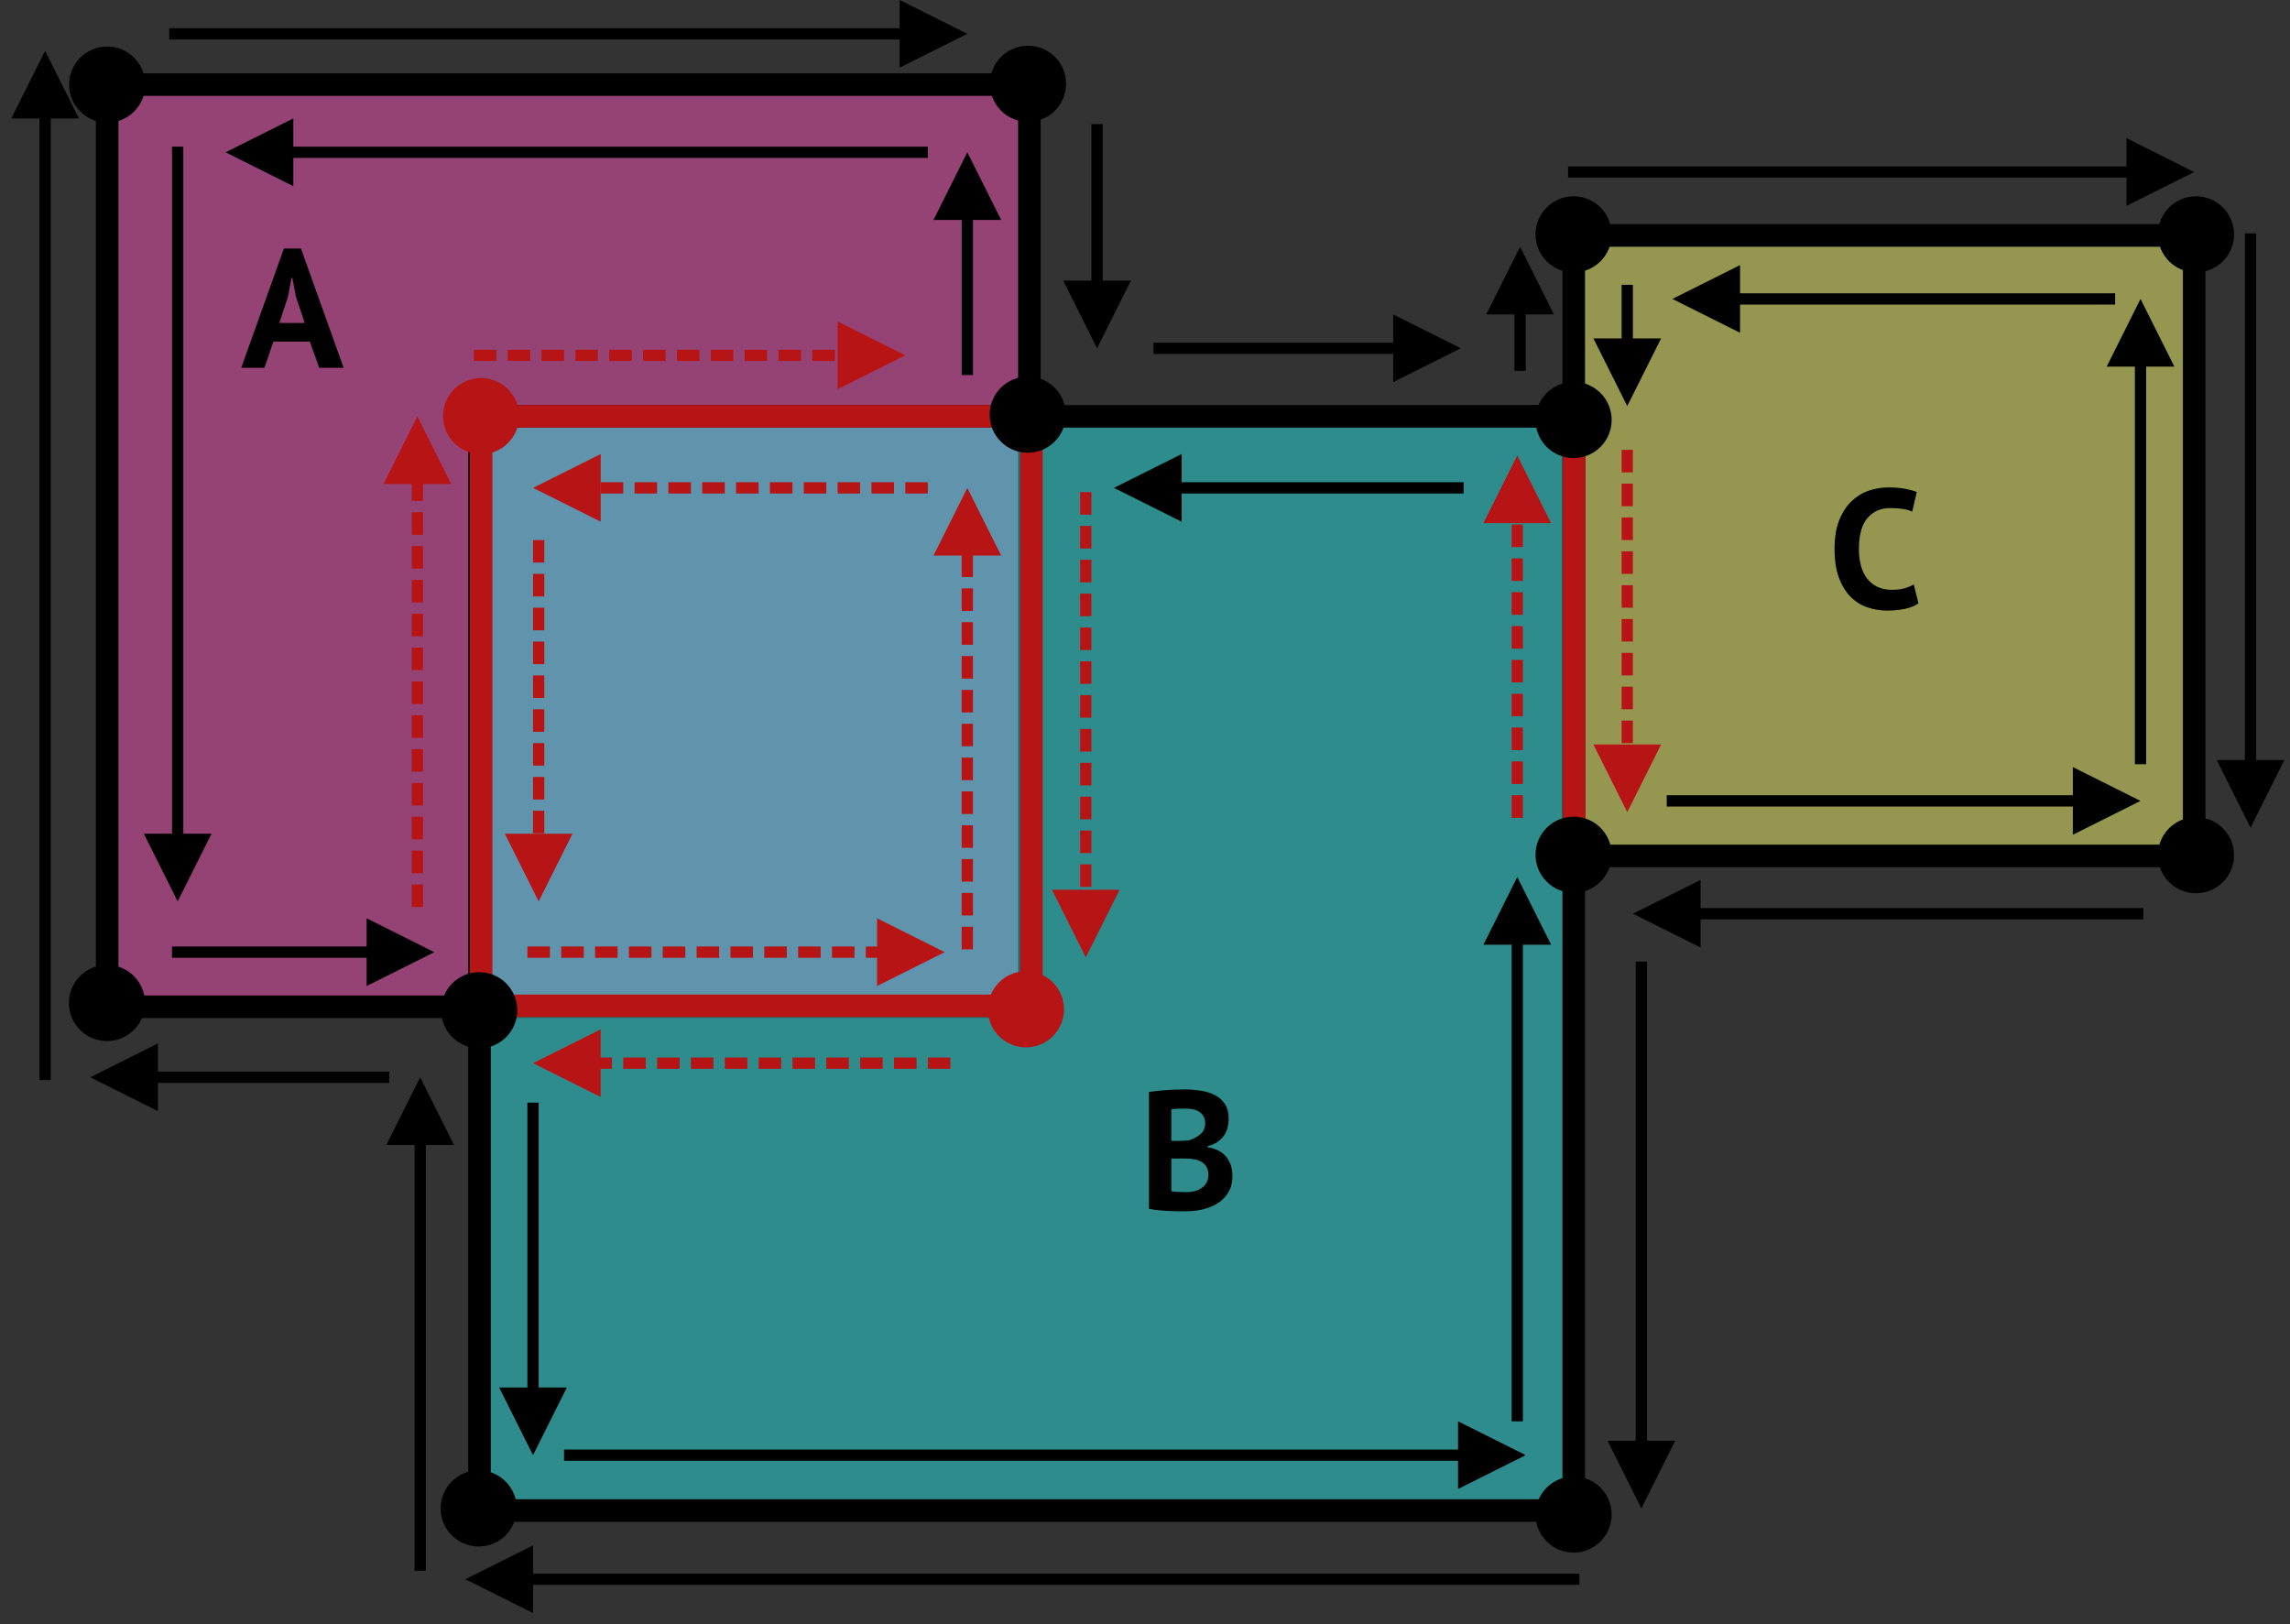 <?xml version="1.0" encoding="UTF-8" standalone="no"?>
<!DOCTYPE svg PUBLIC "-//W3C//DTD SVG 1.1//EN" "http://www.w3.org/Graphics/SVG/1.1/DTD/svg11.dtd">
<svg width="100%" height="100%" viewBox="0 0 812 576" version="1.1" xmlns="http://www.w3.org/2000/svg" xmlns:xlink="http://www.w3.org/1999/xlink" xml:space="preserve" xmlns:serif="http://www.serif.com/" style="fill-rule:evenodd;clip-rule:evenodd;stroke-linecap:square;stroke-linejoin:round;stroke-miterlimit:10;">
    <rect x="0" y="0" width="812" height="576" fill="#333333" stroke="none"/>
    <rect id="Geometric-Operations-2" serif:id="Geometric Operations 2" x="-2323" y="-1690" width="4299" height="2861" style="fill:none;"/>
    <g id="Geometric-Operations-21" serif:id="Geometric Operations 2">
        <rect x="38" y="30" width="327" height="327" style="fill:rgb(249,85,185);fill-opacity:0.5;stroke:black;stroke-width:8px;"/>
        <rect x="558.024" y="83.5" width="220" height="220" style="fill:rgb(248,253,112);fill-opacity:0.5;stroke:black;stroke-width:8px;"/>
        <rect x="170.024" y="147.634" width="388" height="388" style="fill:rgb(45,231,231);fill-opacity:0.5;stroke:black;stroke-width:8px;"/>
        <path d="M75,295.634L63,319.634L51,295.634L75,295.634Z"/>
        <path d="M63,54L63,300.434" style="fill:none;stroke:black;stroke-width:4px;"/>
        <path d="M130,325.634L154,337.634L130,349.634L130,325.634Z"/>
        <path d="M63,337.634L134.8,337.634" style="fill:none;stroke:black;stroke-width:4px;"/>
        <path d="M311,325.634L335,337.634L311,349.634L311,325.634Z" style="fill:rgb(183,21,21);"/>
        <path d="M189,337.634L315.8,337.634" style="fill:none;stroke:rgb(183,21,21);stroke-width:4px;stroke-linecap:butt;stroke-dasharray:4,8,0,0;"/>
        <path d="M331,197L343,173L355,197L331,197Z" style="fill:rgb(183,21,21);"/>
        <path d="M343,334.634L343,192.2" style="fill:none;stroke:rgb(183,21,21);stroke-width:4px;stroke-linecap:butt;stroke-dasharray:4,8,0,0;"/>
        <path d="M331,78L343,54L355,78L331,78Z"/>
        <path d="M343,131L343,73.2" style="fill:none;stroke:black;stroke-width:4px;"/>
        <path d="M104,66L80,54L104,42L104,66Z"/>
        <path d="M327,54L99.2,54" style="fill:none;stroke:black;stroke-width:4px;"/>
        <path d="M213,185L189,173L213,161L213,185Z" style="fill:rgb(183,21,21);"/>
        <path d="M327,173L208.2,173" style="fill:none;stroke:rgb(183,21,21);stroke-width:4px;stroke-linecap:butt;stroke-dasharray:4,8,0,0;"/>
        <path d="M203,295.634L191,319.634L179,295.634L203,295.634Z" style="fill:rgb(183,21,21);"/>
        <path d="M191,193.5L191,300.434" style="fill:none;stroke:rgb(183,21,21);stroke-width:4px;stroke-linecap:butt;stroke-dasharray:4,8,0,0;"/>
        <path d="M201,492L189,516L177,492L201,492Z"/>
        <path d="M189,393L189,496.8" style="fill:none;stroke:black;stroke-width:4px;"/>
        <path d="M517,504L541,516L517,528L517,504Z"/>
        <path d="M202,516L521.8,516" style="fill:none;stroke:black;stroke-width:4px;"/>
        <path d="M526,185.5L538,161.5L550,185.5L526,185.5Z" style="fill:rgb(183,21,21);"/>
        <path d="M538,288L538,180.7" style="fill:none;stroke:rgb(183,21,21);stroke-width:4px;stroke-linecap:butt;stroke-dasharray:4,8,0,0;"/>
        <path d="M419,185L395,173L419,161L419,185Z"/>
        <path d="M517,173L414.2,173" style="fill:none;stroke:black;stroke-width:4px;"/>
        <path d="M397,315.5L385,339.5L373,315.5L397,315.5Z" style="fill:rgb(183,21,21);"/>
        <path d="M385,176.5L385,320.3" style="fill:none;stroke:rgb(183,21,21);stroke-width:4px;stroke-linecap:butt;stroke-dasharray:4,8,0,0;"/>
        <path d="M213,389L189,377L213,365L213,389Z" style="fill:rgb(183,21,21);"/>
        <path d="M335,377L208.2,377" style="fill:none;stroke:rgb(183,21,21);stroke-width:4px;stroke-linecap:butt;stroke-dasharray:4,8,0,0;"/>
        <path d="M526,335L538,311L550,335L526,335Z"/>
        <path d="M538,502L538,330.2" style="fill:none;stroke:black;stroke-width:4px;"/>
        <path d="M589,264L577,288L565,264L589,264Z" style="fill:rgb(183,21,21);"/>
        <path d="M577,161.5L577,268.8" style="fill:none;stroke:rgb(183,21,21);stroke-width:4px;stroke-linecap:butt;stroke-dasharray:4,8,0,0;"/>
        <path d="M735,272L759,284L735,296L735,272Z"/>
        <path d="M593,284L739.8,284" style="fill:none;stroke:black;stroke-width:4px;"/>
        <path d="M747,130L759,106L771,130L747,130Z"/>
        <path d="M759,269L759,125.2" style="fill:none;stroke:black;stroke-width:4px;"/>
        <path d="M617,118L593,106L617,94L617,118Z"/>
        <path d="M748,106L612.2,106" style="fill:none;stroke:black;stroke-width:4px;"/>
        <path d="M589,120L577,144L565,120L589,120Z"/>
        <path d="M577,103L577,124.8" style="fill:none;stroke:black;stroke-width:4px;"/>
        <path d="M319,0L343,12L319,24L319,0Z"/>
        <path d="M62,12L323.8,12" style="fill:none;stroke:black;stroke-width:4px;"/>
        <path d="M401,99.5L389,123.5L377,99.5L401,99.5Z"/>
        <path d="M389,46L389,104.3" style="fill:none;stroke:black;stroke-width:4px;"/>
        <path d="M494,111.5L518,123.5L494,135.5L494,111.5Z"/>
        <path d="M411,123.5L498.8,123.5" style="fill:none;stroke:black;stroke-width:4px;"/>
        <path d="M527,111.5L539,87.5L551,111.5L527,111.5Z"/>
        <path d="M539,129.5L539,106.7" style="fill:none;stroke:black;stroke-width:4px;"/>
        <path d="M754.024,49L778.024,61L754.024,73L754.024,49Z"/>
        <path d="M558.024,61L758.824,61" style="fill:none;stroke:black;stroke-width:4px;"/>
        <path d="M810,269.5L798,293.5L786,269.5L810,269.5Z"/>
        <path d="M798,84.75L798,274.3" style="fill:none;stroke:black;stroke-width:4px;"/>
        <path d="M603,336L579,324L603,312L603,336Z"/>
        <path d="M758,324L598.2,324" style="fill:none;stroke:black;stroke-width:4px;"/>
        <path d="M594,510.878L582,534.878L570,510.878L594,510.878Z"/>
        <path d="M582,343L582,515.678" style="fill:none;stroke:black;stroke-width:4px;"/>
        <path d="M189,572L165,560L189,548L189,572Z"/>
        <path d="M558.024,560L184.2,560" style="fill:none;stroke:black;stroke-width:4px;"/>
        <path d="M137,406L149,382L161,406L137,406Z"/>
        <path d="M149,555L149,401.2" style="fill:none;stroke:black;stroke-width:4px;"/>
        <path d="M56,394L32,382L56,370L56,394Z"/>
        <path d="M136,382L51.2,382" style="fill:none;stroke:black;stroke-width:4px;"/>
        <path d="M4,42L16,18L28,42L4,42Z"/>
        <path d="M16,381L16,37.2" style="fill:none;stroke:black;stroke-width:4px;"/>
        <path d="M136,171.634L148,147.634L160,171.634L136,171.634Z" style="fill:rgb(183,21,21);"/>
        <path d="M148,319.634L148,166.834" style="fill:none;stroke:rgb(183,21,21);stroke-width:4px;stroke-linecap:butt;stroke-dasharray:4,8,0,0;"/>
        <path d="M297,114L321,126L297,138L297,114Z" style="fill:rgb(183,21,21);"/>
        <path d="M170.024,126L301.8,126" style="fill:none;stroke:rgb(183,21,21);stroke-width:4px;stroke-linecap:butt;stroke-dasharray:4,8,0,0;"/>
        <path d="M109.844,121.127L96.944,121.127L93.764,130.427L85.544,130.427L100.664,88.127L106.724,88.127L121.844,130.427L113.204,130.427L109.844,121.127ZM99.044,114.527L108.044,114.527L104.924,105.167L103.664,98.567L103.364,98.567L102.104,105.227L99.044,114.527Z" style="fill-rule:nonzero;"/>
        <path d="M435.674,396.698C435.674,397.738 435.544,398.778 435.284,399.818C435.024,400.858 434.594,401.808 433.994,402.668C433.394,403.528 432.614,404.288 431.654,404.948C430.694,405.608 429.534,406.098 428.174,406.418L428.174,406.778C429.374,406.978 430.514,407.318 431.594,407.798C432.674,408.278 433.614,408.938 434.414,409.778C435.214,410.618 435.844,411.638 436.304,412.838C436.764,414.038 436.994,415.458 436.994,417.098C436.994,419.258 436.534,421.128 435.614,422.708C434.694,424.288 433.464,425.578 431.924,426.578C430.384,427.578 428.634,428.318 426.674,428.798C424.714,429.278 422.694,429.518 420.614,429.518L418.004,429.518C416.944,429.518 415.804,429.488 414.584,429.428C413.364,429.368 412.124,429.278 410.864,429.158C409.604,429.038 408.454,428.858 407.414,428.618L407.414,387.218C408.174,387.098 409.044,386.978 410.024,386.858C411.004,386.738 412.054,386.638 413.174,386.558C414.294,386.478 415.444,386.418 416.624,386.378C417.804,386.338 418.974,386.318 420.134,386.318C422.094,386.318 424.004,386.468 425.864,386.768C427.724,387.068 429.384,387.598 430.844,388.358C432.304,389.118 433.474,390.178 434.354,391.538C435.234,392.898 435.674,394.618 435.674,396.698ZM420.674,422.738C421.674,422.738 422.644,422.618 423.584,422.378C424.524,422.138 425.354,421.768 426.074,421.268C426.794,420.768 427.374,420.138 427.814,419.378C428.254,418.618 428.474,417.718 428.474,416.678C428.474,415.358 428.214,414.318 427.694,413.558C427.174,412.798 426.494,412.208 425.654,411.788C424.814,411.368 423.874,411.098 422.834,410.978C421.794,410.858 420.754,410.798 419.714,410.798L415.334,410.798L415.334,422.378C415.534,422.458 415.854,422.518 416.294,422.558C416.734,422.598 417.204,422.628 417.704,422.648C418.204,422.668 418.724,422.688 419.264,422.708C419.804,422.728 420.274,422.738 420.674,422.738ZM417.974,404.558C418.534,404.558 419.184,404.538 419.924,404.498C420.664,404.458 421.274,404.398 421.754,404.318C423.274,403.838 424.584,403.118 425.684,402.158C426.784,401.198 427.334,399.938 427.334,398.378C427.334,397.338 427.134,396.478 426.734,395.798C426.334,395.118 425.804,394.578 425.144,394.178C424.484,393.778 423.734,393.498 422.894,393.338C422.054,393.178 421.174,393.098 420.254,393.098C419.214,393.098 418.254,393.118 417.374,393.158C416.494,393.198 415.814,393.258 415.334,393.338L415.334,404.558L417.974,404.558Z" style="fill-rule:nonzero;"/>
        <path d="M680.262,213.942C678.982,214.862 677.352,215.522 675.372,215.922C673.392,216.322 671.362,216.522 669.282,216.522C666.762,216.522 664.372,216.132 662.112,215.352C659.852,214.572 657.862,213.312 656.142,211.572C654.422,209.832 653.052,207.572 652.032,204.792C651.012,202.012 650.502,198.642 650.502,194.682C650.502,190.562 651.072,187.112 652.212,184.332C653.352,181.552 654.832,179.312 656.652,177.612C658.472,175.912 660.502,174.692 662.742,173.952C664.982,173.212 667.222,172.842 669.462,172.842C671.862,172.842 673.892,173.002 675.552,173.322C677.212,173.642 678.582,174.022 679.662,174.462L678.042,181.422C677.122,180.982 676.032,180.662 674.772,180.462C673.512,180.262 671.982,180.162 670.182,180.162C666.862,180.162 664.192,181.342 662.172,183.702C660.152,186.062 659.142,189.722 659.142,194.682C659.142,196.842 659.382,198.812 659.862,200.592C660.342,202.372 661.072,203.892 662.052,205.152C663.032,206.412 664.252,207.392 665.712,208.092C667.172,208.792 668.862,209.142 670.782,209.142C672.582,209.142 674.102,208.962 675.342,208.602C676.582,208.242 677.662,207.782 678.582,207.222L680.262,213.942Z" style="fill-rule:nonzero;"/>
        <path d="M170.593,147.634L170.593,358.229" style="fill:none;stroke:rgb(183,21,21);stroke-width:8px;stroke-linecap:butt;"/>
        <path d="M365.717,147.634L365.717,358.229" style="fill:none;stroke:rgb(183,21,21);stroke-width:8px;stroke-linecap:butt;"/>
        <path d="M558.138,147.634L558.138,302.229" style="fill:none;stroke:rgb(183,21,21);stroke-width:8px;stroke-linecap:butt;"/>
        <path d="M169.925,147.634L365.717,147.634" style="fill:none;stroke:rgb(183,21,21);stroke-width:8px;stroke-linecap:butt;"/>
        <path d="M169.925,356.67L365.717,356.67" style="fill:none;stroke:rgb(183,21,21);stroke-width:8px;stroke-linecap:butt;"/>
        <circle cx="38" cy="30" r="13.5"/>
        <circle cx="364.515" cy="29.714" r="13.5"/>
        <circle cx="170.593" cy="147.562" r="13.5" style="fill:rgb(183,21,21);"/>
        <circle cx="37.926" cy="355.66" r="13.5"/>
        <circle cx="169.925" cy="358.229" r="13.5"/>
        <circle cx="364.424" cy="147.04" r="13.5"/>
        <circle cx="363.789" cy="357.899" r="13.5" style="fill:rgb(183,21,21);"/>
        <circle cx="169.737" cy="534.878" r="13.5"/>
        <circle cx="557.972" cy="537.056" r="13.5"/>
        <circle cx="557.972" cy="303.087" r="13.5"/>
        <circle cx="557.972" cy="83.104" r="13.5"/>
        <circle cx="557.972" cy="148.917" r="13.5"/>
        <circle cx="778.665" cy="83.104" r="13.5"/>
        <circle cx="778.665" cy="303.247" r="13.5"/>
    </g>
</svg>
